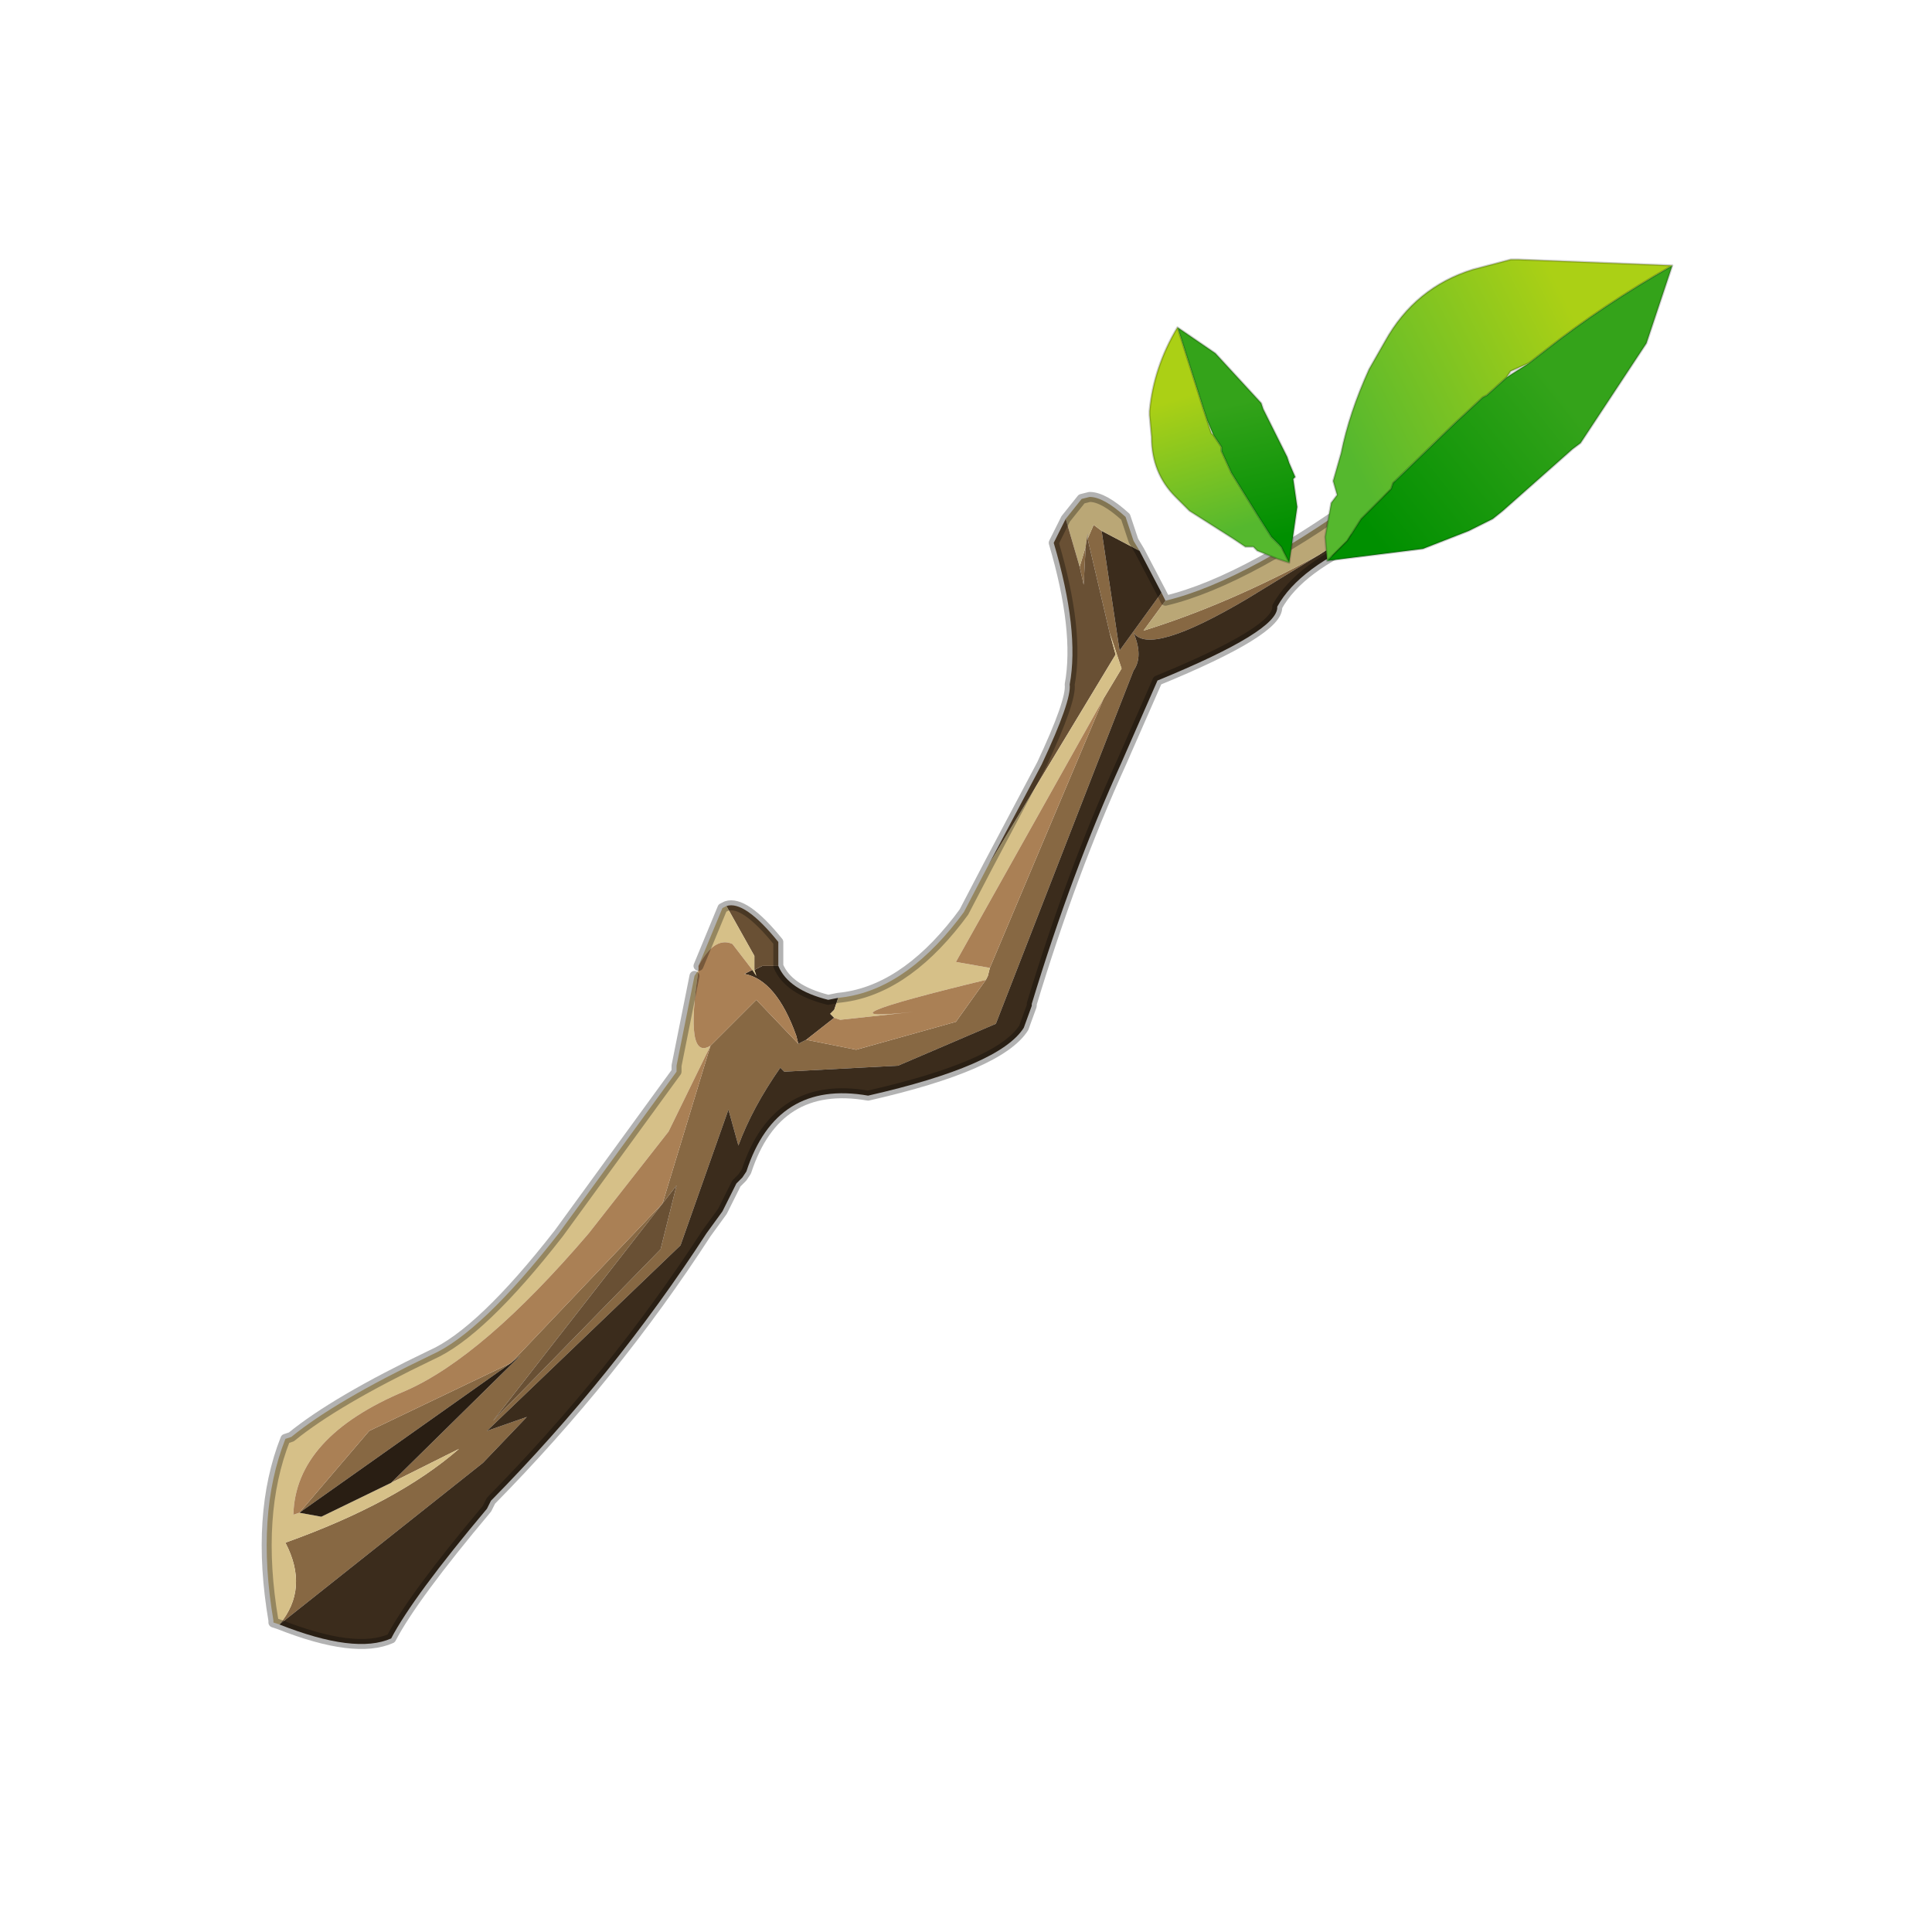 <?xml version="1.0" encoding="UTF-8" standalone="no"?>
<svg xmlns:xlink="http://www.w3.org/1999/xlink" height="440.0px" width="440.0px" xmlns="http://www.w3.org/2000/svg">
  <g transform="matrix(10.0, 0.0, 0.0, 10.0, 0.0, 0.0)">
    <use height="44.0" transform="matrix(0.909, 0.0, 0.0, 0.909, 2.0, 2.0)" width="44.0" xlink:href="#sprite0"/>
  </g>
  <defs>
    <g id="sprite0" transform="matrix(1.0, 0.0, 0.0, 1.0, 0.0, 0.0)">
      <use height="44.0" transform="matrix(1.0, 0.0, 0.0, 1.0, 0.0, 0.0)" width="44.0" xlink:href="#shape0"/>
    </g>
    <g id="shape0" transform="matrix(1.0, 0.0, 0.0, 1.0, 0.0, 0.0)">
      <path d="M44.0 44.0 L0.0 44.0 0.0 0.0 44.0 0.0 44.0 44.0" fill="#43adca" fill-opacity="0.0" fill-rule="evenodd" stroke="none"/>
      <path d="M25.05 11.3 L25.2 10.95 25.4 11.1 25.85 14.1 26.9 12.65 27.0 12.85 26.45 13.6 Q28.55 12.95 30.85 11.7 L29.05 12.8 Q26.6 14.25 26.2 13.65 26.45 14.25 26.2 14.6 L25.3 16.9 22.75 23.45 20.3 24.5 17.45 24.65 17.35 24.55 Q16.65 25.55 16.3 26.5 L16.05 25.6 14.85 29.0 10.0 33.65 11.0 33.3 9.9 34.45 4.8 38.5 Q5.55 37.6 4.95 36.45 7.75 35.45 9.3 34.1 L7.6 34.95 10.85 31.75 10.6 31.95 14.4 27.95 15.6 24.0 16.75 22.85 17.8 23.95 18.0 23.85 19.25 24.1 21.75 23.4 22.5 22.35 22.55 22.25 22.6 22.05 25.45 15.3 25.9 14.55 25.6 13.65 25.05 11.3 M24.85 12.0 L25.0 11.5 24.95 12.45 24.85 12.0 M14.4 27.95 L10.15 33.4 14.35 29.1 14.75 27.5 14.4 27.95 M5.3 35.7 L7.05 33.65 10.6 31.95 5.3 35.7" fill="#876843" fill-rule="evenodd" stroke="none"/>
      <path d="M25.4 11.1 L26.35 11.6 26.9 12.65 25.85 14.1 25.4 11.1 M32.4 10.7 L32.15 11.25 Q30.35 12.0 29.8 13.0 29.85 13.6 26.8 14.85 L25.9 16.9 Q24.65 19.65 23.65 22.95 L23.65 23.0 23.45 23.55 Q22.85 24.5 19.55 25.25 17.25 24.85 16.5 27.15 L16.4 27.3 16.25 27.45 15.9 28.15 15.5 28.7 Q13.2 32.25 10.1 35.4 L10.0 35.6 Q8.15 37.8 7.6 38.85 6.7 39.25 4.8 38.5 L9.9 34.45 11.0 33.3 10.0 33.65 14.85 29.0 16.05 25.6 16.3 26.5 Q16.65 25.55 17.35 24.55 L17.45 24.65 20.3 24.5 22.75 23.45 25.3 16.9 26.2 14.6 Q26.45 14.25 26.2 13.65 26.6 14.25 29.05 12.8 L30.85 11.7 32.4 10.7 M17.3 22.0 Q17.55 22.6 18.55 22.85 L18.8 22.8 18.7 23.1 18.6 23.2 18.65 23.25 18.7 23.3 18.0 23.85 17.8 23.95 17.75 23.75 Q17.25 22.35 16.45 22.2 L16.65 22.1 16.75 22.25 16.7 22.1 16.9 22.0 17.3 22.0" fill="#3b2c1c" fill-rule="evenodd" stroke="none"/>
      <path d="M25.05 11.3 L25.05 11.15 25.0 11.5 24.85 12.0 24.5 10.8 24.9 10.3 25.1 10.25 Q25.45 10.25 26.0 10.75 L26.2 11.35 26.35 11.6 25.4 11.1 25.2 10.95 25.05 11.3 M27.0 12.85 Q29.1 12.35 32.4 9.9 32.9 9.65 32.4 10.7 L30.85 11.7 Q28.55 12.95 26.45 13.6 L27.0 12.85" fill="#baa776" fill-rule="evenodd" stroke="none"/>
      <path d="M25.0 11.5 L25.05 11.15 25.05 11.3 25.6 13.65 25.75 14.2 22.55 19.5 23.9 16.95 Q24.65 15.35 24.6 14.95 24.85 13.6 24.2 11.4 L24.5 10.8 24.85 12.0 24.95 12.45 25.0 11.5 M16.0 20.5 Q16.45 20.35 17.3 21.4 L17.3 22.0 16.9 22.0 16.7 22.1 16.7 21.75 16.0 20.5 M14.4 27.95 L14.75 27.5 14.35 29.1 10.15 33.4 14.4 27.95" fill="#695034" fill-rule="evenodd" stroke="none"/>
      <path d="M22.55 19.5 L25.75 14.2 25.6 13.65 25.9 14.55 25.45 15.3 21.75 21.9 22.6 22.05 22.55 22.25 22.5 22.35 Q17.95 23.45 20.7 23.15 L18.85 23.35 18.7 23.3 18.65 23.25 18.6 23.2 18.7 23.1 18.8 22.8 Q20.4 22.65 21.8 20.85 L21.95 20.65 22.55 19.5 M4.8 38.5 L4.65 38.45 4.65 38.4 Q4.2 35.75 4.95 33.85 L5.1 33.8 Q6.2 32.9 8.6 31.75 9.85 31.2 11.8 28.7 L14.75 24.65 14.75 24.5 15.2 22.25 15.3 22.1 Q14.95 24.4 15.6 24.0 L14.55 26.15 12.55 28.7 Q9.9 31.8 7.95 32.65 5.2 33.8 5.15 35.75 L5.3 35.7 5.85 35.8 7.6 34.95 9.3 34.1 Q7.75 35.45 4.95 36.45 5.55 37.6 4.8 38.5 M15.3 22.0 L15.9 20.55 16.0 20.5 16.7 21.75 16.7 22.1 16.75 22.25 16.65 22.1 16.15 21.45 Q15.7 21.25 15.3 22.0" fill="#d6c088" fill-rule="evenodd" stroke="none"/>
      <path d="M7.6 34.95 L5.85 35.8 5.3 35.7 10.6 31.95 10.85 31.75 7.6 34.95" fill="#291e13" fill-rule="evenodd" stroke="none"/>
      <path d="M15.3 22.1 L15.3 22.0 Q15.7 21.25 16.15 21.45 L16.65 22.1 16.45 22.2 Q17.25 22.35 17.75 23.75 L17.8 23.95 16.75 22.85 15.6 24.0 14.4 27.95 10.6 31.95 7.05 33.65 5.3 35.7 5.15 35.75 Q5.2 33.8 7.95 32.65 9.9 31.8 12.55 28.7 L14.55 26.15 15.6 24.0 Q14.95 24.4 15.3 22.1 M25.45 15.3 L22.6 22.05 21.75 21.9 25.45 15.3 M22.5 22.35 L21.75 23.4 19.25 24.1 18.0 23.85 18.7 23.3 18.85 23.35 20.7 23.15 Q17.95 23.45 22.5 22.35" fill="#aa8055" fill-rule="evenodd" stroke="none"/>
      <path d="M26.35 11.6 L26.2 11.35 26.0 10.75 Q25.45 10.25 25.1 10.25 L24.9 10.3 24.5 10.8 24.2 11.4 Q24.85 13.6 24.6 14.95 24.65 15.35 23.9 16.95 L22.55 19.5 M26.9 12.65 L26.35 11.6 M26.9 12.65 L27.0 12.85 Q29.1 12.35 32.4 9.9 32.9 9.65 32.4 10.7 L32.15 11.25 Q30.35 12.0 29.8 13.0 29.85 13.6 26.8 14.85 L25.9 16.9 Q24.65 19.65 23.65 22.95 L23.65 23.0 23.45 23.55 Q22.85 24.5 19.55 25.25 17.25 24.85 16.5 27.15 L16.4 27.3 16.25 27.45 15.9 28.15 15.5 28.7 Q13.2 32.25 10.1 35.4 L10.0 35.6 Q8.15 37.8 7.6 38.85 6.7 39.25 4.8 38.5 L4.65 38.45 4.65 38.4 Q4.2 35.75 4.95 33.85 L5.1 33.8 Q6.2 32.9 8.6 31.75 9.85 31.2 11.8 28.7 L14.75 24.65 14.75 24.5 15.2 22.25 M15.3 22.0 L15.9 20.55 16.0 20.5 Q16.45 20.35 17.3 21.4 L17.3 22.0 Q17.55 22.6 18.55 22.85 L18.8 22.8 Q20.4 22.65 21.8 20.85 L21.95 20.65 22.55 19.5" fill="none" stroke="#000000" stroke-linecap="round" stroke-linejoin="round" stroke-opacity="0.302" stroke-width="0.25"/>
      <path d="M31.05 11.85 L31.0 11.25 31.15 10.4 31.3 10.2 31.2 9.85 31.4 9.15 Q31.6 8.15 32.1 7.05 L32.5 6.35 Q33.25 5.0 34.7 4.55 L35.65 4.3 35.85 4.3 39.7 4.45 Q37.95 5.45 36.55 6.55 L36.1 6.9 35.65 7.1 35.55 7.25 35.05 7.7 34.95 7.75 34.25 8.4 32.7 9.9 32.65 10.05 31.9 10.8 31.55 11.35 31.05 11.85" fill="url(#gradient0)" fill-rule="evenodd" stroke="none"/>
      <path d="M39.7 4.45 L39.05 6.4 37.4 8.9 37.2 9.05 35.45 10.6 35.2 10.8 34.7 11.05 34.6 11.1 33.45 11.55 31.05 11.85 31.55 11.35 31.9 10.8 32.65 10.05 32.7 9.9 34.25 8.4 34.95 7.75 35.05 7.7 35.55 7.25 36.1 6.9 36.55 6.55 Q37.95 5.45 39.7 4.45" fill="url(#gradient1)" fill-rule="evenodd" stroke="none"/>
      <path d="M31.05 11.85 L31.0 11.25 31.15 10.4 31.3 10.2 31.2 9.85 31.4 9.15 Q31.6 8.15 32.1 7.05 L32.5 6.35 Q33.25 5.0 34.7 4.55 L35.65 4.3 35.85 4.3 39.7 4.45 39.05 6.4 37.4 8.9 37.2 9.05 35.45 10.6 35.2 10.8 34.7 11.05 34.6 11.1 33.45 11.55 31.05 11.85 31.55 11.35 31.9 10.8 32.65 10.05 32.7 9.9 34.25 8.4 34.95 7.75 35.05 7.7 35.55 7.25 35.65 7.1 36.1 6.9 36.55 6.55 Q37.95 5.45 39.7 4.45 M35.55 7.25 L36.1 6.9" fill="none" stroke="#000000" stroke-linecap="round" stroke-linejoin="round" stroke-opacity="0.2" stroke-width="0.05"/>
      <path d="M28.2 8.7 L28.4 9.0 28.4 9.1 28.65 9.65 29.3 10.7 29.65 11.25 29.9 11.5 30.1 11.9 29.8 11.8 29.3 11.6 29.2 11.5 29.0 11.5 28.7 11.3 27.6 10.6 27.25 10.25 Q26.65 9.65 26.65 8.75 L26.6 8.2 26.6 8.1 Q26.7 7.0 27.3 6.0 L27.95 8.05 28.05 8.35 28.15 8.65 28.2 8.7" fill="url(#gradient2)" fill-rule="evenodd" stroke="none"/>
      <path d="M30.1 11.9 L29.9 11.5 29.65 11.25 29.3 10.7 28.65 9.65 28.4 9.1 28.4 9.0 28.2 8.7 28.05 8.35 27.95 8.05 27.3 6.0 28.25 6.65 29.4 7.9 29.45 8.05 30.05 9.25 30.1 9.4 30.25 9.75 30.2 9.8 30.3 10.5 30.1 11.9" fill="url(#gradient3)" fill-rule="evenodd" stroke="none"/>
      <path d="M28.2 8.7 L28.4 9.0 28.4 9.1 28.65 9.65 29.3 10.7 29.65 11.25 29.9 11.5 30.1 11.9 30.3 10.5 30.2 9.8 30.25 9.75 30.1 9.4 30.05 9.25 29.45 8.05 29.4 7.9 28.25 6.65 27.3 6.0 27.95 8.05 28.05 8.35 28.2 8.7 28.15 8.65 28.05 8.35 M27.3 6.0 Q26.7 7.0 26.6 8.1 L26.6 8.2 26.65 8.75 Q26.65 9.65 27.25 10.25 L27.6 10.6 28.7 11.3 29.0 11.5 29.2 11.5 29.3 11.6 29.8 11.8 30.1 11.9" fill="none" stroke="#000000" stroke-linecap="round" stroke-linejoin="round" stroke-opacity="0.2" stroke-width="0.05"/>
    </g>
    <linearGradient gradientTransform="matrix(0.003, -0.003, -0.001, -0.002, 34.2, 7.05)" gradientUnits="userSpaceOnUse" id="gradient0" spreadMethod="pad" x1="-819.2" x2="819.2">
      <stop offset="0.0" stop-color="#55b82e"/>
      <stop offset="1.0" stop-color="#abd015"/>
    </linearGradient>
    <linearGradient gradientTransform="matrix(0.003, -0.002, -8.0E-4, -0.001, 34.7, 9.65)" gradientUnits="userSpaceOnUse" id="gradient1" spreadMethod="pad" x1="-819.2" x2="819.2">
      <stop offset="0.0" stop-color="#008f00"/>
      <stop offset="1.0" stop-color="#34a31a"/>
    </linearGradient>
    <linearGradient gradientTransform="matrix(-9.0E-4, -0.002, -0.001, 3.0E-4, 27.95, 9.45)" gradientUnits="userSpaceOnUse" id="gradient2" spreadMethod="pad" x1="-819.2" x2="819.2">
      <stop offset="0.0" stop-color="#55b82e"/>
      <stop offset="1.0" stop-color="#abd015"/>
    </linearGradient>
    <linearGradient gradientTransform="matrix(-9.0E-4, -0.002, -9.0E-4, 2.0E-4, 29.45, 9.55)" gradientUnits="userSpaceOnUse" id="gradient3" spreadMethod="pad" x1="-819.2" x2="819.2">
      <stop offset="0.0" stop-color="#008f00"/>
      <stop offset="1.0" stop-color="#34a31a"/>
    </linearGradient>
  </defs>
</svg>
